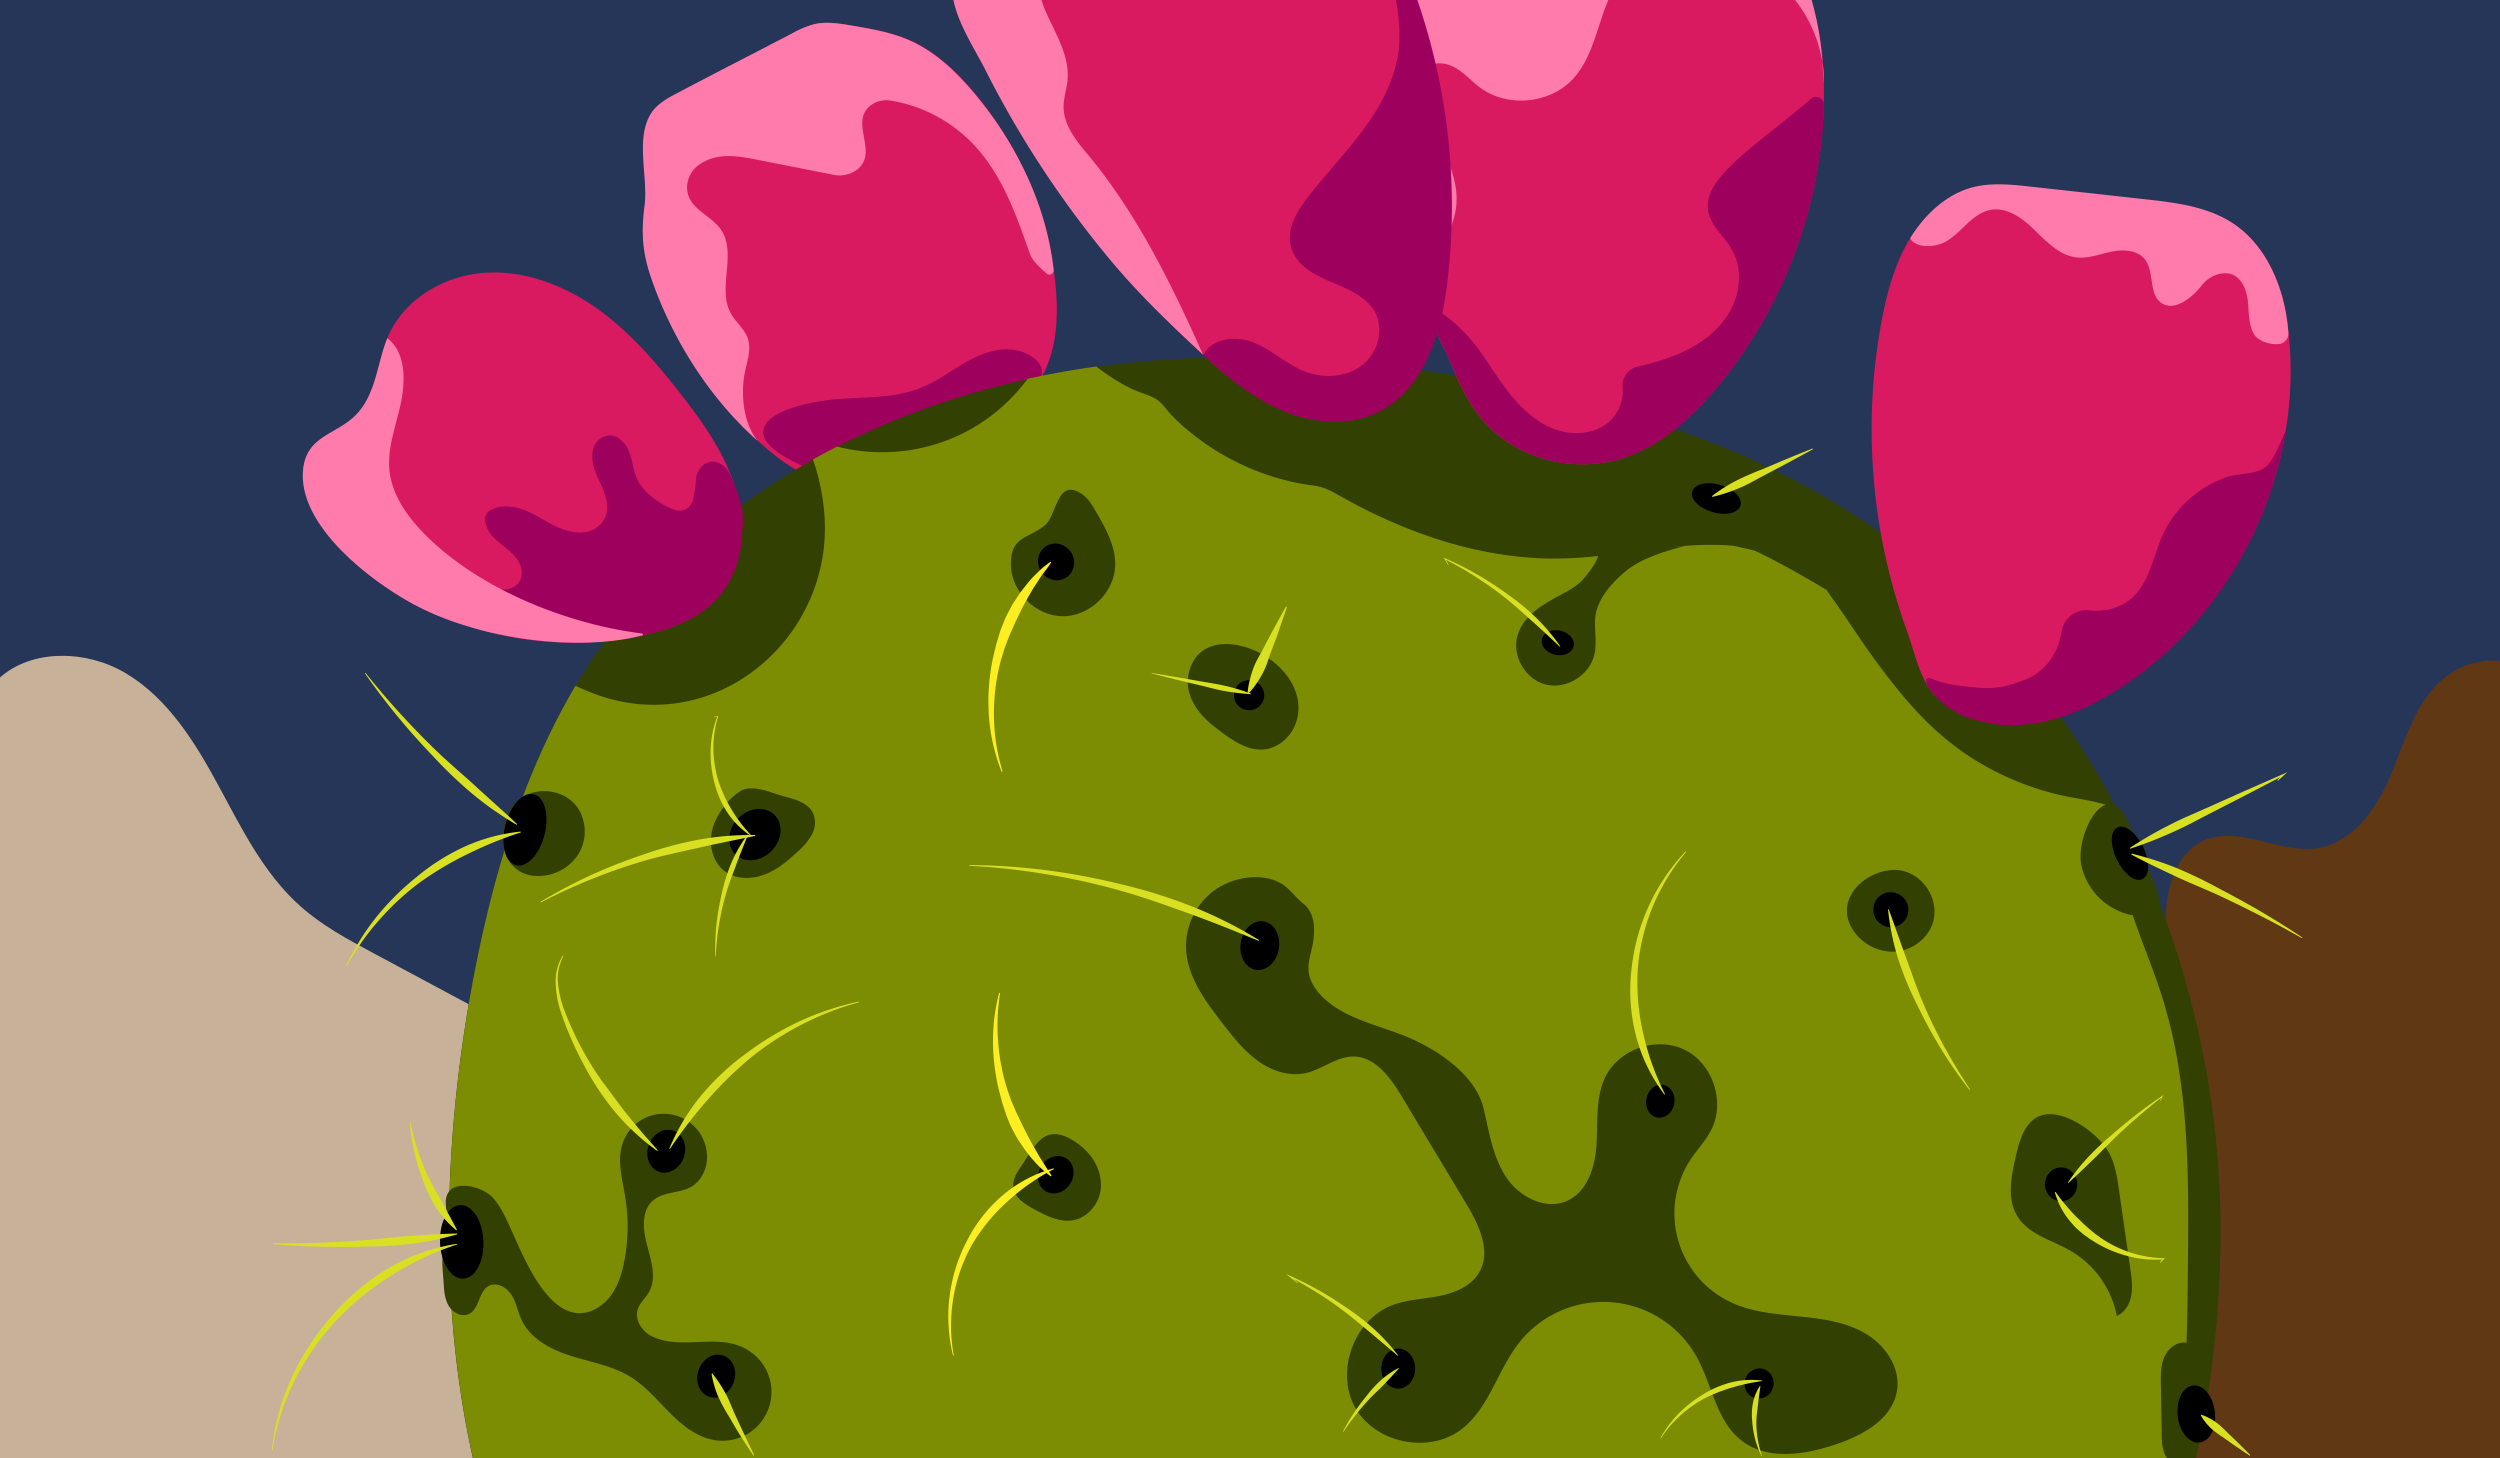 <svg xmlns="http://www.w3.org/2000/svg" viewBox="0 0 960 560"><g id="play-herobox"><rect id="background" x="-1.5" y="-0.27" width="962" height="560" style="fill:#253659"/><path id="Mountain_1" data-name="Mountain 1" d="M-.32,560.23H948.41L884,538c-11.44-4-23.11-8-35.21-8.3-21.62-.61-43,10.49-64.24,6.1-26.34-5.46-43.44-33-69.53-39.63-31.39-8-63.08,17-95.22,12.95-30.28-3.78-51.29-31.44-78.38-45.47-49.3-25.53-108.7-2.82-164.2-3.84-59.53-1.09-114.57-29.92-167.05-58l-66.8-35.81c-9.8-5.26-19.7-10.58-28-18-14.07-12.48-22.57-29.87-31.52-46.41s-19.31-33.33-35.44-43c-14.94-9-36.14-9.61-48.72,1.84Z" style="fill:#c7b299"/><path id="Mountain_2" data-name="Mountain 2" d="M960.8,561.21V253.88a29.26,29.26,0,0,0-18.59,4c-14.26,8.38-18.42,26.51-24.53,40.64-5.39,12.44-14.44,25.13-27.83,27.19-14.62,2.24-30.1-9-43.6-2.92-10.46,4.69-14.26,17.66-14.63,29.12s1.38,23.42-2.94,34.05c-6.62,16.3-25.48,24.18-43,25.79s-35.32-1.31-52.71,1.35c-44.5,6.8-75.72,47.45-117.2,64.92-31.68,13.36-67.33,12.38-101.68,10.9s-69.86-3.09-102,9.18c-27.78,10.62-51.13,34.63-55.77,63.13Z" style="fill:#603813"/><g id="Nopal"><g id="Tuna_4" data-name="Tuna 4"><path d="M291.23,169.44c8.14,7.47,17.53,14.24,28.4,16.22,16.39,3,32.49-5.33,47.08-13.37,12.75-7,26.15-14.68,33.24-27.4,6-10.77,6.57-23.75,5.31-36A136,136,0,0,0,372.77,34c-6.47-7.43-13.92-14.27-22.9-18.32-7.22-3.26-15.14-4.6-22.95-5.91C322.31,9,317.56,8.21,313,9.24a36,36,0,0,0-8.5,3.53l-16.95,8.79q-13.67,7.08-27.29,14.25c-3.51,1.86-7.15,3.83-9.48,7-6.9,9.49-1.58,25.08-3,36-1.33,10.56-.93,18.13,2.68,28.46C258.67,130.74,272.68,152.88,291.23,169.44Z" style="fill:#d91a60"/><path d="M401.82,105a1.64,1.64,0,0,0,2.77-1.37C401.85,78.13,389.53,53.48,372.53,34c-6.47-7.43-13.92-14.26-22.9-18.32-7.22-3.26-15.14-4.6-22.95-5.91-4.61-.77-9.36-1.54-13.92-.51a36.27,36.27,0,0,0-8.51,3.53l-16.94,8.79C278.2,26.26,269.09,31,260,35.78c-3.52,1.86-7.15,3.84-9.48,7-6.9,9.5-1.58,25.09-3,36-1.34,10.56-.93,18.13,2.68,28.46,8.18,23.39,22.19,45.53,40.74,62.09-5.38-6.77-6.57-17.42-5-25.92.84-4.47,2.68-9.1,1.23-13.41-1.24-3.71-4.64-6.25-6.53-9.67-5.32-9.61,2.42-23-3.76-32.09-3.95-5.79-12.67-8-13.05-15.86a10.81,10.81,0,0,1,4.93-9.32c6.8-4.6,14.75-3.16,22.2-1.68l29.13,5.75a11.16,11.16,0,0,0,9.18-2.11c8.16-6.56-3.08-17.83,4.85-24.37a10,10,0,0,1,8-2,56.41,56.41,0,0,1,31.76,16.89C384.74,67,390.22,82.42,395.42,97.31,396.51,100.44,399.33,102.6,401.82,105Z" style="fill:#ff7bac"/><path d="M400.12,142.48c.12,3.12-3,5.92-5.53,8.66-7.49,8-17.29,13.44-26.78,18.67-14.59,8-30.7,16.35-47.08,13.37-6.19-1.13-27.88-9.26-27.66-17.21.25-9.33,22.55-12.27,28.8-12.75,10.76-.81,21.91-.3,31.9-4.36,5.56-2.25,10.46-5.82,15.61-8.89s10.8-5.74,16.8-5.85c4.36-.08,9.43,1.46,12.37,4.85A5.6,5.6,0,0,1,400.12,142.48Z" style="fill:#9e005d"/></g><g id="Nopal-2" data-name="Nopal"><path d="M842.86,560.84h.21a407.66,407.66,0,0,0,9.52-96C850.2,357.35,796.86,249,704.91,193.3,664.44,168.79,618.3,155,571.77,146.39,509.89,135,445.47,132.61,384.46,148S266,197.74,230,249.39c-24,34.43-37.61,75.09-46.21,116.15a546.73,546.73,0,0,0-9,58.73c-4.46,45.55-3.08,92,7,136.57Z" style="fill:#324001"/><path d="M835.16,560.84a105.23,105.23,0,0,0,2.31-13.3c2.28-20.39,2.49-40.95,2.69-61.46.34-34.13.59-68.9-9.37-101.55-6.69-21.95-18.28-43.26-18.84-66.65-.2-8.09,1.34-7.69-6.19-9.63-5.73-1.48-11.68-2.06-17.42-3.62A109.91,109.91,0,0,1,756,290.31c-14.32-9.59-23.76-20.57-34-34.2-3.72-4.94-7.18-10-10.63-15.15-1.92-2.85-3.87-5.69-5.82-8.53-.12-.18-.22-.32-.32-.48-1.36-1.77-2.61-3.58-3.79-5.41-1.69-1-3.36-2-5.08-3-4.57-2.62-9.13-5.25-13.8-7.71q-3.48-1.85-7-3.55l-1.91-.88c-2.69-.68-5.6-1.23-6.18-1.43l-2.14-.44c-1.09-.08-2.18-.16-3.27-.21a127.68,127.68,0,0,0-15.9.36l-33.23,3.9a151.51,151.51,0,0,1-17.7.9c-28.07-.44-55.12-9.82-79.45-23.34-4.11-2.28-6.86-4.12-11.49-4.7a88.46,88.46,0,0,1-12.89-2.63,95.56,95.56,0,0,1-24.06-10.53,94.23,94.23,0,0,1-16.71-13.06c-2.2-2.16-4.26-5.54-6.89-7.1s-6.37-2.42-9.27-3.86A75.24,75.24,0,0,1,421,140.74q-13.25,1.84-26.35,4.7a70.55,70.55,0,0,1-20.95,18.83,69.78,69.78,0,0,1-52.26,7.21q-4.68,2.39-9.27,4.94a83.37,83.37,0,0,1,4.36,20.78c3.8,46.48-40,85.18-85.62,70.15a87,87,0,0,1-9.92-4c-18.45,31.18-29.7,66.44-37.15,102a543.86,543.86,0,0,0-9,58.73c-4.47,45.61-3.08,92.15,7,136.76Z" style="fill:#7c8c03"/><path d="M647.07,209.63c-7.89,2.05-17,4.73-23.28,10.08-5.32,4.53-11,11-11.29,18.34-.17,4.44.74,9-.26,13.3-1.81,7.9-10.69,13.45-18.57,11.53s-13.21-11-10.94-18.83,10-12.17,17.07-15.88c3.24-1.7,6.48-3.63,8.82-6.51,2.15-2.66,4.81-6.14,5.51-9.55" style="fill:#324001"/></g><g id="Black_spots" data-name="Black spots"><path d="M392.34,447.55c-1.74,2.49-3.56,5.28-3.23,8.3.45,4.07,4.48,6.62,8.09,8.56,4.66,2.51,9.78,5.1,15,4.14s9.52-5.85,10.38-11.22-1.28-10.95-5-14.91c-3.13-3.34-9.09-7.67-14-6.81C398.29,436.53,395.07,443.66,392.34,447.55Z" style="fill:#324001"/><path d="M273.89,317.29c-2,6-.71,13.4,4.34,17.2,4.17,3.15,10,3.26,15,1.47s9-5.21,12.88-8.76a25,25,0,0,0,5.52-6.5,9.58,9.58,0,0,0,.67-8.25c-1.77-3.93-6.47-5.42-10.64-6.47-5.09-1.29-12.62-5.11-17.41-2.13C279.71,306.65,275.54,312.33,273.89,317.29Z" style="fill:#324001"/><path d="M569.75,425.85c2.09,8.92,3.48,18.31,8.49,26s15.1,13,23.47,9.31c8-3.53,10.9-13.34,11.39-22s-.44-17.88,3.41-25.69c5.27-10.69,19.79-15.61,30.46-10.32s15.57,19.81,10.26,30.48c-2.08,4.2-5.41,7.64-8,11.55a37.67,37.67,0,0,0,15.88,55.1c8,3.65,17.07,4.35,25.87,5.24s17.85,2.11,25.45,6.62,13.44,13.14,12,21.87c-1.74,11-13.32,17.27-23.87,20.76-11.82,3.92-26,6.06-35.8-1.58s-11.24-21.4-17.23-32.14a41.09,41.09,0,0,0-68.13-5.52c-8.3,10.49-11.51,25-22.06,33.2-12.5,9.74-33.32,5.51-41-8.33s-.35-33.77,14.51-39.28c5.74-2.12,12-2.28,18-3.48s12.25-3.85,15.26-9.19c4.61-8.21-.32-18.32-5.17-26.39l-24.65-41c-4.34-7.22-10.14-15.32-18.56-15.37-6.5,0-11.95,4.92-18.29,6.36s-13.18-.87-18.48-4.72-9.41-9.1-13.43-14.27c-6.7-8.63-13.69-18-14.08-28.94a26.66,26.66,0,0,1,11.23-22.46c6.92-4.81,17.66-6.75,25.23-2.43,3.28,1.88,5.51,5.36,8.45,7.67,4.5,3.54,4.72,9.57,3.81,15.23-.56,3.45-1.92,6.82-1.71,10.31.25,4.31,2.9,8.15,6.09,11.07,9.7,8.87,23.8,10.59,35.59,16.39C555,405.15,567,414.13,569.75,425.85Z" style="fill:#324001"/><path d="M189.5,460.23c2.53,2.84,4.18,6.34,5.8,9.78,4.65,9.86,13.62,34.65,27.59,34.24,4.65-.14,8.94-3,11.69-6.75s4.18-8.33,5.09-12.91a69.8,69.8,0,0,0,.46-24.67c-1.12-7-3.29-14.28-1-21A16.64,16.64,0,0,1,271.5,444c.07,4.55-2,9.29-5.91,11.62-4.51,2.68-10.68,1.89-14.71,5.25-4.76,4-4,11.41-2.39,17.38s3.76,12.69.64,18.05c-1.3,2.24-3.43,4-4.23,6.47-1.33,4.06,1.63,8.53,5.48,10.39,12.35,6,27.31-2.65,38.91,6.76a18.76,18.76,0,0,1-13.93,33.21c-7-.78-12.9-5.37-17.87-10.32S248,532.32,242,528.65c-6.83-4.2-15-5.55-22.63-7.95s-15.51-6.43-19-13.68c-1.5-3.15-2.06-6.73-3.9-9.7s-5.74-5.19-8.81-3.52c-3.91,2.13-3.5,8.7-7.48,10.72-2.74,1.39-6.23-.36-7.83-3s-1.8-5.83-2-8.89c-.21-4.13-.9-7.64-.12-11.59.92-4.66,2.24-8.53,1.62-13.42a34.39,34.39,0,0,1-.67-6.61C171.9,451.91,185.57,455.39,189.5,460.23Z" style="fill:#324001"/><path d="M711.21,356.55a18.38,18.38,0,0,0,15.32,8.9,16.73,16.73,0,0,0,14.94-9.21c4.79-10.1-3.65-23-15.08-22.14C715.26,334.93,704.68,345.68,711.21,356.55Z" style="fill:#324001"/><path d="M205.9,336.37a18.44,18.44,0,0,0,15.88-7.88,16.76,16.76,0,0,0,.53-17.55c-5.79-9.56-21.19-9.62-26.78.4C190.09,321.08,193.23,335.83,205.9,336.37Z" style="fill:#324001"/><path d="M456.3,259.38c-.82,4.52.78,9.23,3.46,13s6.33,6.64,10.05,9.34c4.51,3.29,9.65,6.47,15.22,6.09,6.18-.41,11.49-5.52,13-11.52C504,252.65,460.9,234.16,456.3,259.38Z" style="fill:#324001"/><path d="M388.18,216.91c.15,10.33,9.52,19.64,19.86,19.73s19.86-9.06,20.19-19.39c.24-7.47-3.65-14.39-7.43-20.85-1.47-2.52-3-5.13-5.46-6.76-9.5-6.37-9.45,8.18-14,12C395.07,206.94,388,205.68,388.18,216.91Z" style="fill:#324001"/><path d="M799.21,332.13a25,25,0,0,0,18.58,19.11c3.93.89,8.93.26,10.61-3.4,1.24-2.73.06-5.9-1.13-8.65l-9.84-23C809.09,296.79,796.9,320.44,799.21,332.13Z" style="fill:#324001"/><path d="M779.73,430.94c-3.36,3.54-4.59,8.54-5.7,13.29-1.79,7.7-3.45,16.37.78,23,4.36,6.91,13.24,9,20.32,13.1a37.17,37.17,0,0,1,17.73,25c3.06-1.35,4.95-4.58,5.55-7.87s.14-6.67-.34-10L813.69,457c-.78-5.48-1.64-11.16-4.69-15.78C804,433.6,787.81,422.38,779.73,430.94Z" style="fill:#324001"/><path d="M830.11,550.59c0,2.62.11,5.32,1.14,7.73a8.65,8.65,0,0,0,1.67,2.52h8.56a8.46,8.46,0,0,0,1.47-2,20.42,20.42,0,0,0,1.76-7.13c.88-7.3,3.06-15,2.55-22.33a25,25,0,0,0-1.59-8.52c-1.17-2.65-3.52-5-6.41-5.3-3.52-.39-6.78,2.34-8.18,5.6s-1.37,6.92-1.3,10.46Z" style="fill:#324001"/><ellipse cx="289.88" cy="320.48" rx="10.18" ry="8.46" transform="translate(-141.71 298.84) rotate(-45)" style="stroke:#000;stroke-miterlimit:10"/><ellipse cx="536.92" cy="525.54" rx="6" ry="7.2" style="stroke:#000;stroke-miterlimit:10"/><ellipse cx="675.49" cy="531.26" rx="5.32" ry="5.06" transform="translate(-51.58 989.4) rotate(-70.4)" style="stroke:#000;stroke-miterlimit:10"/><ellipse cx="637.57" cy="422.87" rx="5.88" ry="4.94" transform="translate(98.25 965.49) rotate(-78.73)" style="stroke:#000;stroke-miterlimit:10"/><ellipse cx="726.06" cy="349.29" rx="6.21" ry="6.26" transform="translate(-62.12 516.42) rotate(-37.66)" style="stroke:#000;stroke-miterlimit:10"/><ellipse cx="791.46" cy="454.78" rx="5.7" ry="6" style="stroke:#000;stroke-miterlimit:10"/><ellipse cx="843.35" cy="543.05" rx="6.69" ry="10.52" transform="translate(-56.49 99.84) rotate(-6.56)" style="stroke:#000;stroke-miterlimit:10"/><ellipse cx="817.91" cy="327.7" rx="5.11" ry="10.52" transform="translate(-61.05 389.21) rotate(-25.84)" style="stroke:#000;stroke-miterlimit:10"/><ellipse cx="598.15" cy="246.79" rx="4.23" ry="5.73" transform="translate(233.08 781.02) rotate(-78.07)" style="stroke:#000;stroke-miterlimit:10"/><ellipse cx="659.04" cy="191.39" rx="4.93" ry="9.14" transform="translate(291.43 770.9) rotate(-73.8)" style="stroke:#000;stroke-miterlimit:10"/><ellipse cx="275.02" cy="528.42" rx="7.88" ry="6.63" transform="translate(-314.33 615.19) rotate(-70.88)" style="stroke:#000;stroke-miterlimit:10"/><ellipse cx="255.84" cy="442.07" rx="7.88" ry="6.63" transform="translate(-245.64 539) rotate(-70.88)" style="stroke:#000;stroke-miterlimit:10"/><ellipse cx="405.44" cy="451.1" rx="6.95" ry="6.01" transform="translate(-194.39 540.95) rotate(-56.57)" style="stroke:#000;stroke-miterlimit:10"/><ellipse cx="483.8" cy="363.14" rx="8.92" ry="6.91" transform="translate(50.15 784.9) rotate(-81.1)" style="stroke:#000;stroke-miterlimit:10"/><ellipse cx="177.31" cy="476.87" rx="7.83" ry="13.64" transform="translate(-19.91 7.88) rotate(-2.41)" style="stroke:#000;stroke-miterlimit:10"/><ellipse cx="201.59" cy="318.62" rx="13.53" ry="7.24" transform="translate(-156.6 436.34) rotate(-75.87)" style="stroke:#000;stroke-miterlimit:10"/><ellipse cx="405.54" cy="215.79" rx="6.33" ry="6.65" transform="translate(-51.8 259.02) rotate(-33.42)" style="stroke:#000;stroke-miterlimit:10"/><ellipse cx="479.64" cy="266.96" rx="5.27" ry="5.34" transform="translate(70.3 632.7) rotate(-70.88)" style="stroke:#000;stroke-miterlimit:10"/></g><g id="Espinas"><path d="M403.45,451.72c-1.27-1-2.48-2-3.69-3.1s-2.25-2.31-3.34-3.5-2-2.53-3-3.8l-2.68-4c-.79-1.42-1.57-2.84-2.31-4.28s-1.28-3-1.89-4.48L385,423.91l-1.27-4.67a82.57,82.57,0,0,1-2.43-19.07,74.73,74.73,0,0,1,2.35-18.93l.39.08a78.75,78.75,0,0,0-.74,18.77,79.84,79.84,0,0,0,3.51,18.29l1.55,4.38,1.83,4.25q1,2.08,2,4.18t2.05,4.14l2.17,4.09c.77,1.34,1.58,2.67,2.32,4s1.66,2.64,2.47,4,1.76,2.61,2.58,4Z" style="fill:#fcee21"/><path d="M403.65,216c-1,1.53-2.12,3-3.2,4.41s-2,3-3,4.47-1.84,3.06-2.75,4.57l-2.51,4.68q-1.12,2.42-2.31,4.77c-.69,1.63-1.41,3.24-2.15,4.85l-1.92,5-1.55,5.1a79.14,79.14,0,0,0-2.58,21.2A75.28,75.28,0,0,0,385,296.26l-.37.13a72.86,72.86,0,0,1-4.89-21.32,81.41,81.41,0,0,1,1.47-22l1.27-5.41,1.61-5.34q1-2.59,2.07-5.18c.83-1.67,1.7-3.31,2.58-4.95l3.05-4.67c1.16-1.46,2.29-2.93,3.47-4.35s2.57-2.68,3.87-4,2.82-2.39,4.29-3.5Z" style="fill:#fcee21"/><path d="M404.71,448.92a81,81,0,0,0-17.86,12.47,71.06,71.06,0,0,0-13.66,16.68,63.77,63.77,0,0,0-6.95,42.36l-.29.06a62.69,62.69,0,0,1,5.13-43.56,56.79,56.79,0,0,1,13.78-17.79,51.62,51.62,0,0,1,19.74-10.5Z" style="fill:#fcee21"/><path d="M288.45,321.05a31.23,31.23,0,0,1-9.11-9,37,37,0,0,1-5.08-11.81,43.65,43.65,0,0,1-1.37-12.71,39.31,39.31,0,0,1,2.57-12.43l.15.19-1.34.11,0-.2,1.34-.19.22,0-.07.22a39.6,39.6,0,0,0-1.8,12.35,42.63,42.63,0,0,0,1.9,12.25A53.57,53.57,0,0,0,281,311a55.41,55.41,0,0,0,7.57,9.88Z" style="fill:#d9e021"/><path d="M290,321c-7.14,1.48-14.22,2.83-21.24,4.44s-14.07,3-21,5a220.31,220.31,0,0,0-40.16,16.16l-.14-.26a202.24,202.24,0,0,1,19.26-10.2,209.08,209.08,0,0,1,20.33-8,142.29,142.29,0,0,1,21.13-5.69,112.94,112.94,0,0,1,21.79-1.8Z" style="fill:#d9e021"/><path d="M287.25,320.51c-1.52,3.82-3.08,7.55-4.48,11.35s-2.91,7.53-4,11.43a102.37,102.37,0,0,0-3.92,24h-.2a94.92,94.92,0,0,1,.46-12.27,98.47,98.47,0,0,1,2.11-12.14,67.64,67.64,0,0,1,3.73-11.77,54.31,54.31,0,0,1,6.15-10.69Z" style="fill:#d9e021"/><path d="M198.4,316.72a127,127,0,0,1-17-11.88,169.31,169.31,0,0,1-15-14.33q-7.19-7.49-13.79-15.46c-4.37-5.35-8.57-10.83-12.49-16.5l.24-.17c4.3,5.37,8.74,10.63,13.38,15.69s9.4,10,14.36,14.74,10.23,9.12,15.26,13.76,10.2,9.15,15.24,13.91Z" style="fill:#d9e021"/><path d="M200,319.64a148.87,148.87,0,0,0-20,8.11,124.57,124.57,0,0,0-18.49,10.9,98.8,98.8,0,0,0-15.86,14.6A94.17,94.17,0,0,0,133.17,371l-.27-.13a95.15,95.15,0,0,1,11.51-18.59A100.73,100.73,0,0,1,160,336.74,82.48,82.48,0,0,1,178.65,325a69.73,69.73,0,0,1,21.24-5.68Z" style="fill:#d9e021"/><path d="M479.1,266.05a25.82,25.82,0,0,1,.74-4.64,42.71,42.71,0,0,1,1.3-4.39,28.34,28.34,0,0,1,1.86-4.13c.74-1.32,1.49-2.64,2.18-4q2.07-4,4.23-8c1.47-2.64,2.89-5.32,4.41-7.94l.36.16c-.93,2.9-2,5.74-2.95,8.62s-2.06,5.7-3.14,8.53c-.53,1.41-1,2.86-1.49,4.3a28.37,28.37,0,0,1-1.82,4.15,42.18,42.18,0,0,1-2.38,3.89,25.75,25.75,0,0,1-2.94,3.64Z" style="fill:#d9e021"/><path d="M480.46,266.55a78.66,78.66,0,0,1-9.74-1.11c-3.22-.52-6.35-1.44-9.52-2.19L451.71,261l-9.47-2.38,0-.2,9.63,1.6,9.62,1.7c3.2.57,6.44,1,9.6,1.79a79.51,79.51,0,0,1,9.37,2.87Z" style="fill:#d9e021"/><path d="M483.35,361.3c-9-3.69-17.84-7.31-26.88-10.55s-18.05-6.5-27.32-9.05A262.14,262.14,0,0,0,401,335.58a255.44,255.44,0,0,0-28.72-3.11v-.3a257.06,257.06,0,0,1,28.93,1.92,261.61,261.61,0,0,1,28.55,5.29A198.32,198.32,0,0,1,457.54,348,164.61,164.61,0,0,1,483.48,361Z" style="fill:#d9e021"/><path d="M725.27,349.18c2.22,6,4.24,12,6.45,18s4.17,11.94,6.66,17.77,5.25,11.55,8.3,17.12,6.34,11,9.88,16.32l-.25.18a180.31,180.31,0,0,1-10.93-15.75,191,191,0,0,1-9.18-16.88,125.56,125.56,0,0,1-7.33-17.81A96.86,96.86,0,0,1,725,349.25Z" style="fill:#d9e021"/><path d="M845.32,543.27a16.64,16.64,0,0,1,2.92,1.24,25.65,25.65,0,0,1,2.64,1.59,35.67,35.67,0,0,1,4.51,4.1q2.24,2.09,4.42,4.22c1.44,1.45,2.9,2.86,4.32,4.33l-.19.24c-1.72-1.11-3.39-2.28-5.09-3.41s-3.34-2.33-5-3.52a37.16,37.16,0,0,1-4.89-3.64,26.42,26.42,0,0,1-2.07-2.28,16,16,0,0,1-1.77-2.64Z" style="fill:#d9e021"/><path d="M794,454.19a81.78,81.78,0,0,1,7.69-9.69,104.54,104.54,0,0,1,9-8.51q4.65-4.07,9.51-7.87c3.25-2.53,6.59-4.93,10-7.25l.49-.34-.25.53-.81,1.66-.18-.09.7-1.7.24.19c-3.24,2.52-6.4,5.14-9.49,7.82s-6.14,5.42-9.07,8.27-5.72,5.84-8.68,8.66-5.86,5.7-9,8.45Z" style="fill:#d9e021"/><path d="M789.32,457.68a76.34,76.34,0,0,0,8.12,9.71c.76.71,1.51,1.42,2.23,2.16s1.55,1.38,2.3,2.1l2.39,2,2.53,1.84A45.49,45.49,0,0,0,818.21,481a43.36,43.36,0,0,0,12.51,2.13h.56l-.36.39-1.28,1.38-.23-.19,1.13-1.5.19.4a42,42,0,0,1-13-1.09,47.63,47.63,0,0,1-12.18-4.88l-2.83-1.72L800.05,474c-.85-.7-1.7-1.42-2.52-2.17s-1.53-1.61-2.27-2.43a30.2,30.2,0,0,1-6.21-11.57Z" style="fill:#d9e021"/><path d="M599,248.36c-3.44-3.2-6.8-6.4-10.27-9.49s-6.88-6.21-10.51-9.12a133.42,133.42,0,0,0-11.34-8.11,138.3,138.3,0,0,0-12.13-6.95l.23-.24,1.26,2.39-.18.1-1.38-2.32-.28-.47.5.23a124.84,124.84,0,0,1,12.54,6.34,136.36,136.36,0,0,1,11.79,7.71,88.19,88.19,0,0,1,10.84,9,74.8,74.8,0,0,1,9.08,10.78Z" style="fill:#d9e021"/><path d="M676.7,530.36a70.19,70.19,0,0,0-11.32,2.38,60.89,60.89,0,0,0-10.68,4.16,46.73,46.73,0,0,0-9.42,6.64,43.73,43.73,0,0,0-7.53,8.84l-.17-.11a44.14,44.14,0,0,1,7-9.45,47,47,0,0,1,9.33-7.31,38.48,38.48,0,0,1,10.94-4.7,31.74,31.74,0,0,1,11.84-.65Z" style="fill:#d9e021"/><path d="M676,532.25c-.3,2.34-.67,4.56-.9,6.8s-.62,4.44-.65,6.7a37.53,37.53,0,0,0,.52,6.77,38.8,38.8,0,0,0,1.68,6.65l-.18.08a35.61,35.61,0,0,1-2.48-6.52,38.51,38.51,0,0,1-1.14-6.94,24.66,24.66,0,0,1,.28-7.07,18.56,18.56,0,0,1,2.69-6.54Z" style="fill:#d9e021"/><path d="M639.17,420.34a63.92,63.92,0,0,1-11-22.78,70.07,70.07,0,0,1-1.67-25.39,78.78,78.78,0,0,1,6.7-24.43,78,78,0,0,1,14.11-20.83l.22.2a78.93,78.93,0,0,0-18.64,45.27A87.58,87.58,0,0,0,631,396.86a99.84,99.84,0,0,0,8.38,23.32Z" style="fill:#d9e021"/><path d="M536.77,520.65l-9.88-8.36c-3.31-2.73-6.56-5.53-10-8.17S510,499,506.35,496.74s-7.37-4.48-11.21-6.46l.24-.35,3,2.69-.13.16-3.15-2.53-1.33-1.06,1.56.71a127.35,127.35,0,0,1,11.6,5.87c3.77,2.15,7.44,4.49,11,7a85.75,85.75,0,0,1,10.23,8.09,73.62,73.62,0,0,1,8.75,9.67Z" style="fill:#d9e021"/><path d="M537.17,525.45c-1.79,2.11-3.67,4-5.53,6s-3.89,3.71-5.73,5.69-3.61,4-5.28,6.15-3.27,4.32-4.79,6.58l-.17-.11c1.25-2.42,2.66-4.76,4.15-7.06s3.16-4.48,4.89-6.61a46.43,46.43,0,0,1,5.55-6.09,33.56,33.56,0,0,1,6.79-4.7Z" style="fill:#d9e021"/><path d="M657.4,190.48a62,62,0,0,1,9.09-5.79,106.8,106.8,0,0,1,9.79-4.31l9.86-4.16c3.31-1.35,6.6-2.73,9.92-4l.13.28c-3.12,1.74-6.27,3.4-9.41,5.11l-9.47,5c-3.17,1.65-6.22,3.52-9.54,4.85a62.26,62.26,0,0,1-10.24,3.35Z" style="fill:#d9e021"/><path d="M175.57,477.86a111.23,111.23,0,0,0-25.18,11.87,110,110,0,0,0-21.46,17.51,96.32,96.32,0,0,0-15.79,22.88,88.23,88.23,0,0,0-8.45,26.62l-.29,0a89,89,0,0,1,7.38-27.22,98.08,98.08,0,0,1,15.36-23.85,87.66,87.66,0,0,1,21.69-18.46,74.48,74.48,0,0,1,26.67-9.6Z" style="fill:#d9e021"/><path d="M175.22,472.43a38,38,0,0,1-7.7-8.61,50.32,50.32,0,0,1-5-10.39,84,84,0,0,1-3.42-11,77.66,77.66,0,0,1-1.73-11.31l.3,0A89.69,89.69,0,0,0,160.51,442a83.55,83.55,0,0,0,4.18,10.44c1.61,3.38,3.66,6.5,5.39,9.79s3.63,6.52,5.37,10Z" style="fill:#d9e021"/><path d="M175.55,474a114.38,114.38,0,0,1-17.42,3.6,164.33,164.33,0,0,1-17.74,1.09q-8.88.24-17.75.05c-5.92-.18-11.82-.46-17.71-1v-.3c5.91,0,11.8,0,17.69-.23s11.77-.49,17.63-1S152,475,157.82,474.6s11.73-.84,17.69-.92Z" style="fill:#d9e021"/><path d="M252.34,441.93A88.31,88.31,0,0,1,236.2,427a103.63,103.63,0,0,1-12.15-18.39,127,127,0,0,1-8.75-20.18,39.93,39.93,0,0,1-1.93-10.89,19.06,19.06,0,0,1,2.73-10.59l.25.16a18.51,18.51,0,0,0-2.08,10.4,39,39,0,0,0,2.45,10.44c1.23,3.37,2.75,6.68,4.28,9.94s3.29,6.44,5.14,9.54,3.82,6.12,6,9,4.26,5.81,6.45,8.66,4.48,5.64,6.8,8.42,4.77,5.45,7.2,8.19Z" style="fill:#d9e021"/><path d="M257,441.1a81.25,81.25,0,0,1,12.27-20.45,95.68,95.68,0,0,1,17.5-16.32A115.91,115.91,0,0,1,307.2,392.1a110,110,0,0,1,22.53-7.49l.07.29a109.47,109.47,0,0,0-21.94,8.55,113.48,113.48,0,0,0-19.66,12.78,144,144,0,0,0-16.68,16.36,170.36,170.36,0,0,0-14.29,18.65Z" style="fill:#d9e021"/><path d="M273.52,527.4a49.58,49.58,0,0,1,4.93,7.4c1.46,2.54,2.41,5.33,3.63,8s2.45,5.33,3.72,8,2.53,5.3,3.8,8l-.26.15c-1.68-2.42-3.27-4.9-4.86-7.39s-3.05-5-4.53-7.6a61,61,0,0,1-4.21-7.79,38.56,38.56,0,0,1-2.5-8.58Z" style="fill:#d9e021"/><path d="M817.83,325.61A156,156,0,0,1,832,317.35q3.63-1.91,7.35-3.58l7.49-3.29,14.94-6.68,15-6.59,1.57-.7-1.26,1.14-2.39,2.15-.21-.21,2.21-2.33.31.44-14.51,7.56-14.56,7.47-7.25,3.78q-3.64,1.86-7.4,3.49A156.08,156.08,0,0,1,818,325.89Z" style="fill:#d9e021"/><path d="M818.53,327.79A123.59,123.59,0,0,1,836,333.41a175.51,175.51,0,0,1,16.53,8q8.13,4.23,16.05,8.85c5.24,3.12,10.44,6.33,15.51,9.73l-.16.25c-5.31-3-10.65-5.91-16.08-8.66s-10.86-5.48-16.38-8-11.18-4.74-16.66-7.35-11-5.17-16.4-8.1Z" style="fill:#d9e021"/></g><g id="Tuna_1" data-name="Tuna 1"><path d="M722.71,122.44c2.06-10.71,5-21.45,10.69-30.75S748,74.61,758.6,72.15c7.09-1.63,14.49-.84,21.72-.05l43.53,4.8c12.18,1.34,24.95,2.9,34.94,10,13.57,9.65,18.84,27.32,20.3,43.9,4.54,51.46-21.23,104.47-64.5,132.7-12,7.82-25.58,13.93-39.89,14.45-10.7.39-23.73-2.78-31.49-10.69-5.92-6-8-16.81-10.8-24.56a228.8,228.8,0,0,1-13.69-75.77A223.64,223.64,0,0,1,722.71,122.44Z" style="fill:#d91a60"/><path d="M875.25,132.1a4.06,4.06,0,0,0,3.48-4.33c-1-15.26-7.36-32.16-20.19-41.27-10-7.11-22.76-8.66-34.94-10L780.08,71.7c-7.24-.8-14.63-1.58-21.72,0C747.72,74.2,739.22,82.2,733.5,91.5c1.87,3.44,7.89,3.52,11.59,2.21s6.55-4.23,9.38-6.94,6-5.42,9.82-6.16c6.37-1.23,12.35,3.22,17,7.74s9.51,9.71,16,10.49c4.58.55,9.06-1.28,13.58-2.21s9.93-.64,12.77,3c3.8,4.86,1.29,13.51,6.49,16.82s12-2.55,15.23-6.71a12.33,12.33,0,0,1,6.46-4.45c7.53-2,10.68,4.54,11.33,10.23.49,4.29.2,8.88,2.29,12.66C866.87,130.85,871.63,132.53,875.25,132.1Z" style="fill:#ff7bac"/><path d="M877.69,165.56C871.23,205.09,848.16,242,814.52,264c-12,7.83-25.58,13.94-39.89,14.45a51.25,51.25,0,0,1-10.2-.66,48.67,48.67,0,0,1-8-2,33.66,33.66,0,0,1-7.65-3.67,31.08,31.08,0,0,1-7.8-7.46,7.8,7.8,0,0,1-1.1-2.1,2.76,2.76,0,0,1-.27-1.49,1,1,0,0,1,1-.69,7.68,7.68,0,0,1,2.49.82,46.08,46.08,0,0,0,10.36,2.25c1.78.26,3.58.32,5.36.53a32.3,32.3,0,0,0,5.29.22,33.88,33.88,0,0,0,10.36-2.05c.91-.33,1.8-.69,2.71-1a21.27,21.27,0,0,0,10-7.5,27.14,27.14,0,0,0,4.51-11.23,9.59,9.59,0,0,1,10.65-8.05c6.35.77,13.09-1.2,17.48-5.89,5.88-6.26,7.17-15.42,10.72-23.24a42.59,42.59,0,0,1,24-21.86c4.48-1.65,11.11-1.08,14.94-3.72S875.67,169.43,877.69,165.56Z" style="fill:#9e005d"/></g><g id="Tuna_2" data-name="Tuna 2"><path d="M695.26-.76H552.54c-2,.07-4,.08-6,0H531.4a187.22,187.22,0,0,0-3.66,34.61,190.8,190.8,0,0,0,16.43,79.91c4.14,9.25,9.75,17.66,13.54,27.05,4.71,11.69,10.43,21.8,21.22,28.95a52.4,52.4,0,0,0,44.32,6.12c14-4.5,25.42-14.75,35-25.93A177.71,177.71,0,0,0,700.39,33.39,119.64,119.64,0,0,0,695.26-.76Z" style="fill:#d91a60"/><path d="M552.54-.76c-2,.07-4,.08-6,0H530.91a187.71,187.71,0,0,0-3.4,33.27,190.68,190.68,0,0,0,16.43,79.91c2.8-5.46,6.72-12.07,9.52-17.53,2.34-4.56,4.71-9.21,5.53-14.26,2.21-13.63-7-26.1-12.24-38.88-2.27-5.52-3.21-13.14,1.84-16.31,3.24-2,7.58-1.09,10.82.93s5.81,4.94,8.86,7.22c10.58,7.91,27.08,6.31,35.94-3.48,7.58-8.38,9.17-20.56,13.72-30.87Z" style="fill:#ff7bac"/><path d="M688.68-.76c.62.76,1.23,1.53,1.81,2.32a53,53,0,0,1,9.31,22.23A115.11,115.11,0,0,0,695.44-.76Z" style="fill:#ff7bac"/><path d="M700.16,32a34.87,34.87,0,0,0-.36-8.25C700,26.55,700.13,29.31,700.16,32Z" style="fill:#ff7bac"/><path d="M695.47,37.92a3,3,0,0,1,4.94,2.31A177.94,177.94,0,0,1,658.29,150c-9.55,11.17-21,21.42-35,25.92A52.4,52.4,0,0,1,579,169.78c-10.8-7.16-16.52-17.27-21.23-29a167.58,167.58,0,0,0-8.24-16.54,3,3,0,0,1,4.41-3.84,61.61,61.61,0,0,1,12.69,12.24c4.48,5.89,8.24,12.32,12.81,18.14s10.15,11.14,17,13.83,15.32,2.32,21.08-2.34a15.73,15.73,0,0,0,5.55-13.38,7.51,7.51,0,0,1,5.76-8.14,89.81,89.81,0,0,0,16.07-5c7.74-3.36,14.94-8.58,19.19-15.87s5.13-16.85.88-24.15c-2.87-5-7.93-8.84-9-14.46-1.34-7.24,4.47-13.65,9.81-18.72C674.7,54.22,685.91,46.19,695.47,37.92Z" style="fill:#9e005d"/></g><g id="Tuna_3" data-name="Tuna 3"><path d="M366.19-.76c1.75,9.21,8.51,19.41,12,26.32a384.71,384.71,0,0,0,49,74.4A383,383,0,0,0,461,135.34c9.31,8.56,19.25,16.79,30.95,21.59s25.52,5.8,36.77,0c17.18-8.82,23.56-30,25.93-49.16A244.36,244.36,0,0,0,543.26-.76Z" style="fill:#d91a60"/><path d="M535.85-.76a67.09,67.09,0,0,1,1.37,19C536.12,29.55,530.64,40,524,49.12s-14.59,17.32-21.53,26.27C498,81.06,493.83,88.12,495.78,95s8.92,10.58,15.4,13.3,13.64,5.57,16.91,11.79c3.54,6.73.81,15.72-5.27,20.3s-14.63,5-21.72,2.26c-6.93-2.71-12.52-8.1-19.36-11s-16.32-1.92-19.69,4.72c9.31,8.56,19.26,16.79,31,21.59s25.52,5.8,36.77,0c17.17-8.82,23.56-30,25.93-49.16A244.33,244.33,0,0,0,544-.76Z" style="fill:#9e005d"/><path d="M408.42,41.05c0-3.49,1.2-6.88,1.51-10.36.78-8.72-4-16.8-7.7-24.75a50.65,50.65,0,0,1-2.55-6.7H366c1.5,9.41,8.55,20,12.13,27.12a385.83,385.83,0,0,0,49,74.4c10.49,12.5,22.79,24.32,34.8,35.37-11.74-26.44-25.35-54.08-43.84-76.34C413.48,54.27,408.44,48.23,408.42,41.05Z" style="fill:#ff7bac"/></g><g id="Tuna_5" data-name="Tuna 5"><path d="M148.9,129.44c6-14.26,21.19-23.41,36.61-24.64s30.8,4.55,43.44,13.46,22.89,20.78,32.42,33c8.9,11.39,17.46,23.5,21.32,37.43s2.26,30.14-7.4,40.9c-7.47,8.32-18.62,12.32-29.58,14.57a130,130,0,0,1-85.58-11.95c-16.67-8.7-46.48-31-43.45-53.15,1.66-12.11,14.19-12.7,21.18-20.32C145.05,150.88,145,138.84,148.9,129.44Z" style="fill:#d91a60"/><path d="M259.16,195.79a5.3,5.3,0,0,0,6.92-3.79,42.62,42.62,0,0,0,1.2-8.2c.07-2.81,2.69-6.13,5.56-6.49,3.43-.44,6.42,2.25,7.66,5.19a70,70,0,0,1,4,11c1.21,4.22.72,8.47.4,12.85-.61,8.45-3.5,16.84-9.22,23.2-7.47,8.32-18.62,12.32-29.58,14.58a130.07,130.07,0,0,1-85.57-12h0c6.64-5.66,15.39-9.37,23.91-7.46,2.55.57,5,1.5,7.65,1.7,3.72.27,8-1.28,8.25-6.06a8.29,8.29,0,0,0-1-4.3c-2.15-4-6.22-6.14-9.36-9.22a11.69,11.69,0,0,1-3.74-7.11,4,4,0,0,1,2-3.72c4.07-2.36,9.65-1.65,14.12.29,6.74,2.93,12.48,8.16,20.38,8.23a10.79,10.79,0,0,0,6.18-1.77c5.77-3.92,4.58-10.2,2.42-15.27-2-4.71-4.83-9.3-3.6-14.72a7.09,7.09,0,0,1,3.18-4.57c4.58-2.72,8.8.92,10.5,4.93,1.35,3.18,1.64,6.71,2.84,9.95C246.23,188.37,252.86,193.55,259.16,195.79Z" style="fill:#9e005d"/><path d="M246.59,243.27a.38.38,0,0,1,0,.74c-24.09,6.27-61.27,1.86-86.65-11.37-16.68-8.7-46.49-31-43.45-53.15,1.65-12.11,12.66-12.68,20-20,8-8,8.3-20.19,12.25-29.6,7,5.35,7,15.72,5.3,24.34s-5.26,17.09-4.53,25.85c.92,11.12,8.53,20.51,16.72,28.08C186.86,227.2,218.53,239.75,246.59,243.27Z" style="fill:#ff7bac"/></g></g></g></svg>